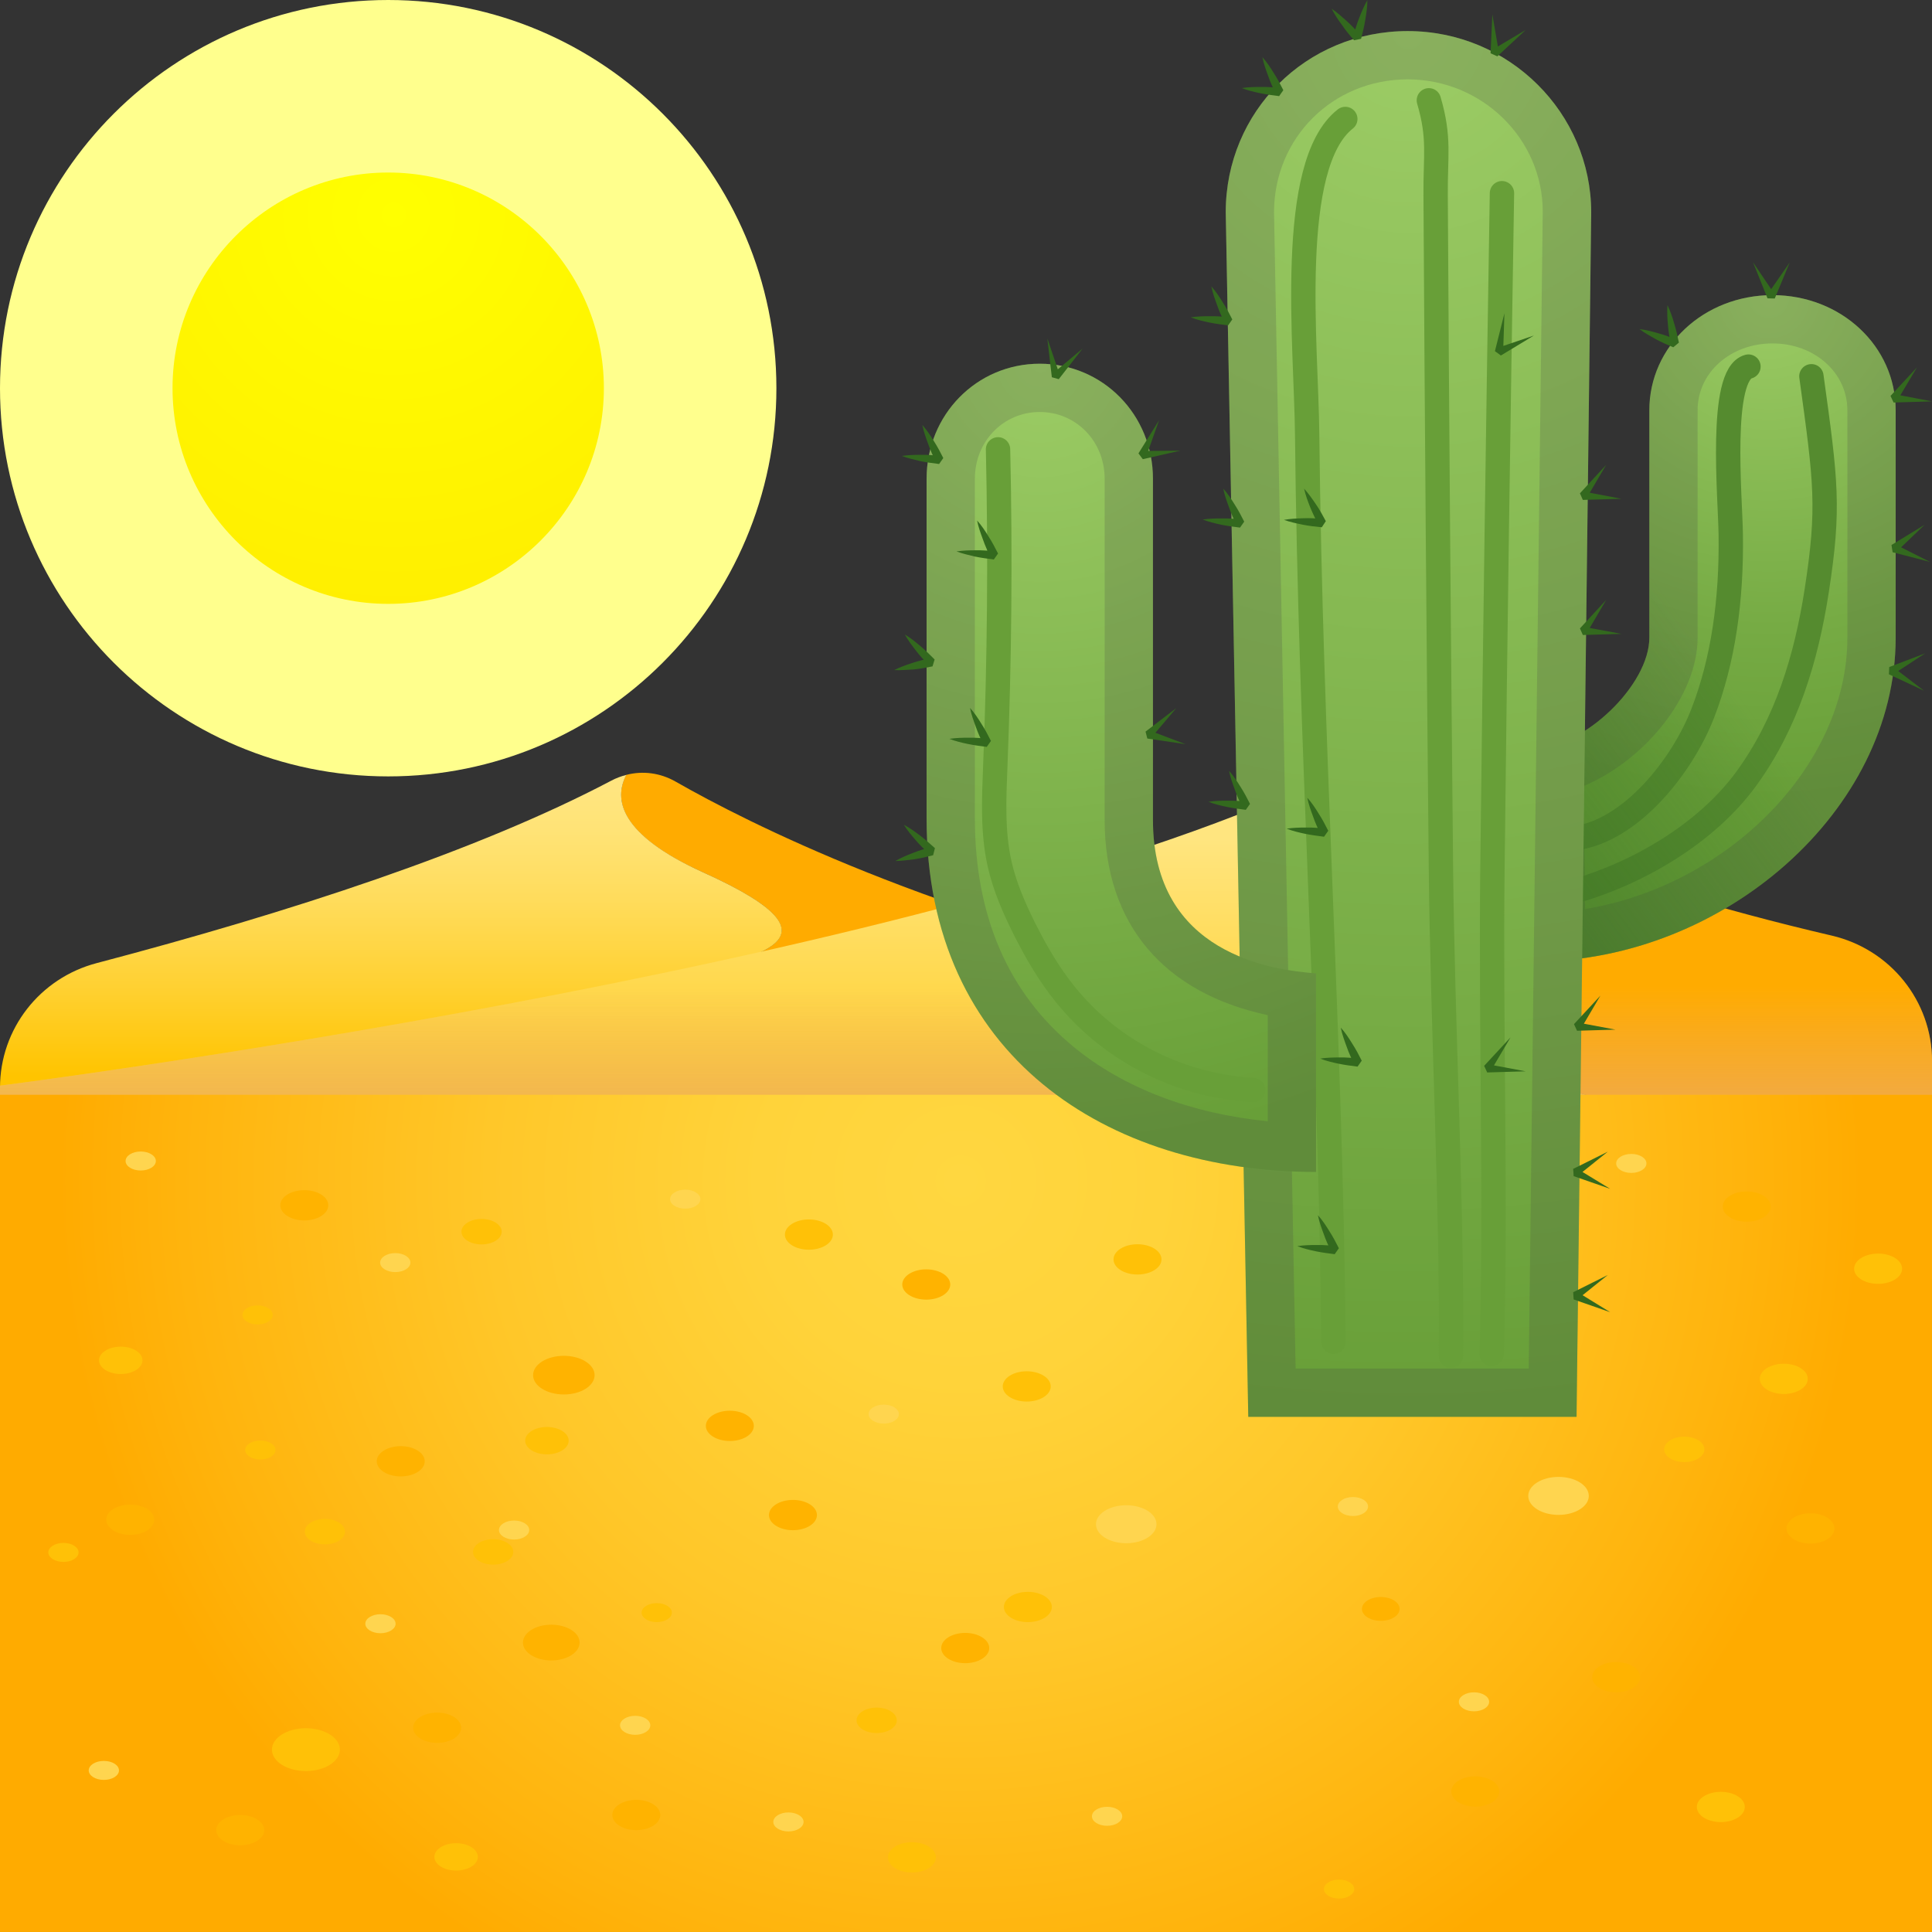 <?xml version="1.0" encoding="UTF-8" standalone="no"?>
<svg
   xmlns:dc="http://purl.org/dc/elements/1.1/"
   xmlns:cc="http://creativecommons.org/ns#"
   xmlns:rdf="http://www.w3.org/1999/02/22-rdf-syntax-ns#"
   xmlns:svg="http://www.w3.org/2000/svg"
   xmlns="http://www.w3.org/2000/svg"
   xmlns:xlink="http://www.w3.org/1999/xlink"
   xmlns:sodipodi="http://sodipodi.sourceforge.net/DTD/sodipodi-0.dtd"
   xmlns:inkscape="http://www.inkscape.org/namespaces/inkscape"
   width="86.294mm"
   height="86.294mm"
   version="1.1"
   id="svg335"
   sodipodi:docname="desert.svg"
   inkscape:version="1.0.2-2 (e86c870879, 2021-01-15)">
  <rect width="100%" height="100%" fill="#333333" stroke="none"/>
  <defs
     id="defs339">
    <linearGradient
       id="SVGID_3_"
       gradientUnits="userSpaceOnUse"
       x1="64"
       x2="64"
       y1="75.801"
       y2="62.421"
       gradientTransform="matrix(2.718,0,0,2.718,-10.872,-10.872)">
      <stop
         offset="0"
         style="stop-color:#ECAA63"
         id="stop38" />
      <stop
         offset="0.788"
         style="stop-color:#ECAA63;stop-opacity:0"
         id="stop40" />
    </linearGradient>
    <radialGradient
       id="SVGID_4_"
       cx="63.667"
       cy="77.333"
       gradientUnits="userSpaceOnUse"
       r="75.425"
       gradientTransform="matrix(2.718,0,0,2.718,-10.872,-10.872)">
      <stop
         offset="0"
         style="stop-color:#FFD740"
         id="stop49" />
      <stop
         offset="0.166"
         style="stop-color:#FFD33A"
         id="stop51" />
      <stop
         offset="0.389"
         style="stop-color:#FFC729"
         id="stop53" />
      <stop
         offset="0.642"
         style="stop-color:#FFB40D"
         id="stop55" />
      <stop
         offset="0.743"
         style="stop-color:#FFAB00"
         id="stop57" />
      <stop
         offset="1"
         style="stop-color:#FFAB00"
         id="stop59" />
    </radialGradient>
    <radialGradient
       id="SVGID_5_"
       cx="22.261"
       cy="13.965"
       gradientUnits="userSpaceOnUse"
       r="23.943"
       gradientTransform="matrix(3.641,0,0,3.641,-14.563,-14.563)">
      <stop
         offset="0"
         style="stop-color:#FFFF00"
         id="stop186" />
      <stop
         offset="1"
         style="stop-color:#FFEA00"
         id="stop188" />
    </radialGradient>
  </defs>
  <sodipodi:namedview
     pagecolor="#ffffff"
     bordercolor="#666666"
     borderopacity="1"
     objecttolerance="10"
     gridtolerance="10"
     guidetolerance="10"
     inkscape:pageopacity="0"
     inkscape:pageshadow="2"
     inkscape:window-width="1920"
     inkscape:window-height="1017"
     id="namedview337"
     showgrid="false"
     units="mm"
     inkscape:zoom="1.1739077"
     inkscape:cx="-111.03585"
     inkscape:cy="22.62817"
     inkscape:window-x="-8"
     inkscape:window-y="-8"
     inkscape:window-maximized="1"
     inkscape:current-layer="svg335"
     inkscape:document-rotation="0" />
  <g
     id="g19"
     transform="matrix(2.718,0,0,2.718,-10.872,-10.872)">
    <path
       d="M 45.97,52.55 C 45.01,52 43.92,51.86 42.89,52.13 c -0.78,1.52 -0.43,3.71 4.79,6.06 9.69,4.37 2.44,5.14 -0.75,6.55 -3.19,1.41 -8.12,4.37 -1.25,5.64 6.03,1.11 26.65,0.05 34.31,-1.75 v -3.75 c -18,-3.9 -29.63,-9.82 -34.02,-12.33 z"
       style="fill:#ffab00"
       id="path2" />
    <linearGradient
       id="SVGID_1_"
       gradientUnits="userSpaceOnUse"
       x1="42"
       x2="42"
       y1="53.068"
       y2="75.801">
      <stop
         offset="0"
         style="stop-color:#FFE57F"
         id="stop4" />
      <stop
         offset="0.111"
         style="stop-color:#FFE376"
         id="stop6" />
      <stop
         offset="0.296"
         style="stop-color:#FFDC5C"
         id="stop8" />
      <stop
         offset="0.532"
         style="stop-color:#FFD133"
         id="stop10" />
      <stop
         offset="0.78"
         style="stop-color:#FFC400"
         id="stop12" />
      <stop
         offset="1"
         style="stop-color:#FFC400"
         id="stop14" />
    </linearGradient>
    <path
       d="m 45.69,70.38 c -6.88,-1.27 -1.94,-4.23 1.25,-5.64 3.19,-1.41 10.44,-2.18 0.75,-6.55 -5.22,-2.36 -5.58,-4.55 -4.79,-6.06 -0.32,0.08 -0.64,0.2 -0.94,0.36 C 33.67,56.86 21.97,60.67 10,63.82 6.47,64.75 4,67.91 4,71.56 v 15.88 h 76 v -18.8 c -7.66,1.8 -28.28,2.86 -34.31,1.74 z"
       style="fill:url(#SVGID_1_)"
       id="path17" />
  </g>
  <g
     id="g36"
     transform="matrix(2.718,0,0,2.718,-10.872,-10.872)">
    <path
       d="m 91.69,57.5 c 9.69,3.88 2.44,4.56 -0.75,5.81 -3.19,1.25 -8.12,3.87 -1.25,5 6.03,0.99 26.65,9.29 34.31,7.69 v -6.09 c 0,-3.74 -2.59,-6.95 -6.23,-7.8 -14.48,-3.37 -23.94,-7.66 -27.8,-9.62 -0.96,-0.49 -2.05,-0.61 -3.08,-0.38 -0.78,1.35 -0.43,3.3 4.8,5.39 z"
       style="fill:#ffab00"
       id="path25" />
    <linearGradient
       id="SVGID_2_"
       gradientUnits="userSpaceOnUse"
       x1="64"
       x2="64"
       y1="56.131"
       y2="80.325">
      <stop
         offset="0"
         style="stop-color:#FFE57F"
         id="stop27" />
      <stop
         offset="0.503"
         style="stop-color:#FFD43D"
         id="stop29" />
      <stop
         offset="1"
         style="stop-color:#FFC400"
         id="stop31" />
    </linearGradient>
    <path
       d="m 89.69,68.31 c -6.88,-1.12 -1.94,-3.75 1.25,-5 3.19,-1.25 10.44,-1.94 0.75,-5.81 -5.22,-2.09 -5.58,-4.03 -4.79,-5.38 -0.32,0.07 -0.64,0.18 -0.94,0.32 C 60.77,64.22 4,71.43 4,71.43 v 12 H 124 V 76 c -7.66,1.6 -28.28,-6.7 -34.31,-7.69 z"
       style="fill:url(#SVGID_2_)"
       id="path34" />
  </g>
  <path
     d="m 309.217,157.938 c -39.355,-9.159 -65.067,-20.819 -75.558,-26.146 -2.609,-1.332 -5.572,-1.658 -8.371,-1.033 -0.87,0.19 -1.739,0.489 -2.555,0.87 C 154.296,163.672 0,183.269 0,183.269 v 32.615 h 326.149 v -20.194 -16.552 c 0,-10.165 -7.039,-18.889 -16.933,-21.2 z"
     style="fill:url(#SVGID_3_);stroke-width:2.718"
     id="path43" />
  <rect
     height="141.331"
     style="fill:url(#SVGID_4_);stroke-width:2.718"
     width="326.149"
     x="0"
     y="184.818"
     id="rect62" />
  <g
     id="g180"
     transform="matrix(2.718,0,0,2.718,-10.872,-10.872)">
    <ellipse
       cx="22.9"
       cy="78.86"
       rx="1.49"
       ry="0.94"
       style="fill:#ffb300"
       id="ellipse64" />
    <ellipse
       cx="12.09"
       cy="98.39"
       rx="1.49"
       ry="0.94"
       style="fill:#ffb300"
       id="ellipse66" />
    <ellipse
       cx="49.33"
       cy="92.56"
       rx="1.49"
       ry="0.94"
       style="fill:#ffb300"
       id="ellipse68" />
    <ellipse
       cx="28.55"
       cy="82.42"
       rx="0.94"
       ry="0.59"
       style="fill:#ffd54f"
       id="ellipse70" />
    <ellipse
       cx="46.56"
       cy="78.48"
       rx="0.94"
       ry="0.59"
       style="fill:#ffd54f"
       id="ellipse72" />
    <ellipse
       cx="54.24"
       cy="80.68"
       rx="1.49"
       ry="0.94"
       style="fill:#ffc107"
       id="ellipse74" />
    <ellipse
       cx="74.65"
       cy="82.22"
       rx="1.49"
       ry="0.94"
       style="fill:#ffc107"
       id="ellipse76" />
    <ellipse
       cx="12.74"
       cy="76.11"
       rx="0.94"
       ry="0.59"
       style="fill:#ffd54f"
       id="ellipse78" />
    <ellipse
       cx="11.5"
       cy="88.49"
       rx="1.35"
       ry="0.85"
       style="fill:#ffc107"
       id="ellipse80" />
    <ellipse
       cx="20.17"
       cy="94.06"
       rx="0.94"
       ry="0.59"
       style="fill:#ffc107"
       id="ellipse82" />
    <ellipse
       cx="33.91"
       cy="80.5"
       rx="1.25"
       ry="0.79"
       style="fill:#ffc107"
       id="ellipse84" />
    <ellipse
       cx="84.49"
       cy="77.08"
       rx="1.25"
       ry="0.79"
       style="fill:#ffc107"
       id="ellipse86" />
    <ellipse
       cx="28.89"
       cy="94.76"
       rx="1.49"
       ry="0.94"
       style="fill:#ffb300"
       id="ellipse88" />
    <ellipse
       cx="53.25"
       cy="98.1"
       rx="1.49"
       ry="0.94"
       style="fill:#ffb300"
       id="ellipse90" />
    <ellipse
       cx="63.95"
       cy="106.36"
       rx="1.49"
       ry="0.94"
       style="fill:#ffb300"
       id="ellipse92" />
    <ellipse
       cx="58.89"
       cy="91.83"
       rx="0.94"
       ry="0.59"
       style="fill:#ffd54f"
       id="ellipse94" />
    <ellipse
       cx="39.02"
       cy="89.41"
       rx="1.91"
       ry="1.2"
       style="fill:#ffb300"
       id="ellipse96" />
    <ellipse
       cx="67.77"
       cy="90.11"
       rx="1.49"
       ry="0.94"
       style="fill:#ffc107"
       id="ellipse98" />
    <ellipse
       cx="67.84"
       cy="103.81"
       rx="1.49"
       ry="0.94"
       style="fill:#ffc107"
       id="ellipse100" />
    <ellipse
       cx="72.76"
       cy="116.81"
       rx="0.94"
       ry="0.59"
       style="fill:#ffd54f"
       id="ellipse102" />
    <ellipse
       cx="37.97"
       cy="93.48"
       rx="1.35"
       ry="0.85"
       style="fill:#ffc107"
       id="ellipse104" />
    <ellipse
       cx="44.79"
       cy="104.16"
       rx="0.94"
       ry="0.59"
       style="fill:#ffc107"
       id="ellipse106" />
    <ellipse
       cx="24.18"
       cy="99.13"
       rx="1.25"
       ry="0.79"
       style="fill:#ffc107"
       id="ellipse108" />
    <ellipse
       cx="58.45"
       cy="110.85"
       rx="1.25"
       ry="0.79"
       style="fill:#ffc107"
       id="ellipse110" />
    <ellipse
       cx="31.15"
       cy="111.31"
       rx="1.49"
       ry="0.94"
       style="fill:#ffb300"
       id="ellipse112" />
    <ellipse
       cx="43.52"
       cy="116.73"
       rx="1.49"
       ry="0.94"
       style="fill:#ffb300"
       id="ellipse114" />
    <ellipse
       cx="35.93"
       cy="99.03"
       rx="0.94"
       ry="0.59"
       style="fill:#ffd54f"
       id="ellipse116" />
    <ellipse
       cx="43.45"
       cy="111.16"
       rx="0.94"
       ry="0.59"
       style="fill:#ffd54f"
       id="ellipse118" />
    <ellipse
       cx="52.97"
       cy="117.16"
       rx="0.94"
       ry="0.59"
       style="fill:#ffd54f"
       id="ellipse120" />
    <ellipse
       cx="38.24"
       cy="106.02"
       rx="1.76"
       ry="1.11"
       style="fill:#ffb300"
       id="ellipse122" />
    <ellipse
       cx="60.64"
       cy="119.36"
       rx="1.49"
       ry="0.94"
       style="fill:#ffc107"
       id="ellipse124" />
    <ellipse
       cx="27.63"
       cy="104.85"
       rx="0.94"
       ry="0.59"
       style="fill:#ffd54f"
       id="ellipse126" />
    <ellipse
       cx="23"
       cy="112.67"
       rx="2.11"
       ry="1.33"
       style="fill:#ffc107"
       id="ellipse128" />
    <ellipse
       cx="7.94"
       cy="100.42"
       rx="0.94"
       ry="0.59"
       style="fill:#ffc107"
       id="ellipse130" />
    <ellipse
       cx="34.63"
       cy="100.39"
       rx="1.25"
       ry="0.79"
       style="fill:#ffc107"
       id="ellipse132" />
    <ellipse
       cx="18.92"
       cy="117.67"
       rx="1.49"
       ry="0.94"
       style="fill:#ffb300"
       id="ellipse134" />
    <ellipse
       cx="10.45"
       cy="113.96"
       rx="0.94"
       ry="0.59"
       style="fill:#ffd54f"
       id="ellipse136" />
    <ellipse
       cx="32.33"
       cy="119.33"
       rx="1.35"
       ry="0.85"
       style="fill:#ffc107"
       id="ellipse138" />
    <ellipse
       cx="20"
       cy="85.67"
       rx="0.94"
       ry="0.59"
       style="fill:#ffc107"
       id="ellipse140" />
    <ellipse
       cx="93.03"
       cy="76.41"
       rx="1.49"
       ry="0.94"
       style="fill:#ffb300"
       id="ellipse142" />
    <ellipse
       cx="61.53"
       cy="83.78"
       rx="1.49"
       ry="0.94"
       style="fill:#ffb300"
       id="ellipse144" />
    <ellipse
       cx="112.49"
       cy="78.94"
       rx="1.49"
       ry="0.94"
       style="fill:#ffb300"
       id="ellipse146" />
    <ellipse
       cx="105.32"
       cy="76.26"
       rx="0.94"
       ry="0.59"
       style="fill:#ffd54f"
       id="ellipse148" />
    <ellipse
       cx="120.65"
       cy="82.8"
       rx="1.49"
       ry="0.94"
       style="fill:#ffc107"
       id="ellipse150" />
    <ellipse
       cx="88.27"
       cy="82.32"
       rx="1.35"
       ry="0.85"
       style="fill:#ffc107"
       id="ellipse152" />
    <ellipse
       cx="96.95"
       cy="87.89"
       rx="0.94"
       ry="0.59"
       style="fill:#ffc107"
       id="ellipse154" />
    <ellipse
       cx="108.61"
       cy="94.02"
       rx="1.25"
       ry="0.79"
       style="fill:#ffc107"
       id="ellipse156" />
    <ellipse
       cx="116.45"
       cy="98.93"
       rx="1.49"
       ry="0.94"
       style="fill:#ffb300"
       id="ellipse158" />
    <ellipse
       cx="95.63"
       cy="115.27"
       rx="1.49"
       ry="0.94"
       style="fill:#ffb300"
       id="ellipse160" />
    <ellipse
       cx="104.38"
       cy="108.17"
       rx="1.49"
       ry="0.94"
       style="fill:#ffb300"
       id="ellipse162" />
    <ellipse
       cx="88.03"
       cy="97.57"
       rx="0.94"
       ry="0.59"
       style="fill:#ffd54f"
       id="ellipse164" />
    <ellipse
       cx="95.55"
       cy="109.7"
       rx="0.94"
       ry="0.59"
       style="fill:#ffd54f"
       id="ellipse166" />
    <ellipse
       cx="100.8"
       cy="96.91"
       rx="1.88"
       ry="1.18"
       style="fill:#ffd54f"
       id="ellipse168" />
    <ellipse
       cx="73.95"
       cy="98.67"
       rx="1.88"
       ry="1.18"
       style="fill:#ffd54f"
       id="ellipse170" />
    <ellipse
       cx="89.76"
       cy="103.93"
       rx="1.17"
       ry="0.74"
       style="fill:#ffb300"
       id="ellipse172" />
    <ellipse
       cx="114.79"
       cy="89.64"
       rx="1.49"
       ry="0.94"
       style="fill:#ffc107"
       id="ellipse174" />
    <ellipse
       cx="110.88"
       cy="116.23"
       rx="1.49"
       ry="0.94"
       style="fill:#ffc107"
       id="ellipse176" />
    <ellipse
       cx="87.17"
       cy="121.33"
       rx="0.94"
       ry="0.59"
       style="fill:#ffc107"
       id="ellipse178" />
  </g>
  <path
     d="m 65.534,116.504 c -28.107,0 -50.971,-22.864 -50.971,-50.971 0,-28.107 22.864,-50.971 50.971,-50.971 28.107,0 50.971,22.864 50.971,50.971 0,28.107 -22.864,50.971 -50.971,50.971 z"
     style="fill:url(#SVGID_5_);stroke-width:3.641"
     id="path191" />
  <path
     d="m 65.534,29.126 c 20.061,0 36.408,16.347 36.408,36.408 0,20.061 -16.347,36.408 -36.408,36.408 -20.061,0 -36.408,-16.347 -36.408,-36.408 0,-20.061 16.347,-36.408 36.408,-36.408 M 65.534,0 C 29.344,0 0,29.344 0,65.534 c 0,36.189 29.344,65.534 65.534,65.534 36.189,0 65.534,-29.344 65.534,-65.534 C 131.067,29.344 101.723,0 65.534,0 Z"
     style="fill:#ffff8d;stroke-width:3.641"
     id="path193" />
  <g
     id="g212"
     transform="matrix(2.718,0,0,2.718,-10.872,-10.872)">
    <radialGradient
       id="SVGID_6_"
       cx="113.875"
       cy="22.5"
       gradientUnits="userSpaceOnUse"
       r="38.758">
      <stop
         offset="0"
         style="stop-color:#9CCC65"
         id="stop197" />
      <stop
         offset="7.898902e-03"
         style="stop-color:#9BCB64"
         id="stop199" />
      <stop
         offset="0.528"
         style="stop-color:#76AB44"
         id="stop201" />
      <stop
         offset="0.802"
         style="stop-color:#689F38"
         id="stop203" />
    </radialGradient>
    <path
       d="m 114.09,22.33 c -4.26,0 -7.65,3.17 -7.65,7.15 v 14.13 c 0,2.93 -4.03,6.8 -7.13,6.9 l 0.18,13.21 c 11.53,-0.1 22.25,-9.31 22.25,-20.11 V 29.48 c 0,-3.98 -3.39,-7.15 -7.65,-7.15 z"
       style="fill:url(#SVGID_6_)"
       id="path206" />
    <g
       style="opacity:0.2"
       id="g210">
      <path
         d="m 114.09,25.33 c 2.61,0 4.65,1.82 4.65,4.15 v 14.13 c 0,7.98 -7.45,15.39 -16.29,16.85 l -0.11,-7.63 c 3.77,-1.57 7.1,-5.59 7.1,-9.23 V 29.48 c -0.01,-2.33 2.04,-4.15 4.65,-4.15 m 0,-3 c -4.26,0 -7.65,3.17 -7.65,7.15 v 14.13 c 0,2.93 -4.03,6.8 -7.13,6.9 l 0.18,13.21 c 11.53,-0.1 22.25,-9.31 22.25,-20.11 V 29.48 c 0,-3.98 -3.39,-7.15 -7.65,-7.15 z"
         style="fill:#424242"
         id="path208" />
    </g>
  </g>
  <path
     d="m 295.165,61.887 c -5.001,1.332 -3.071,21.988 -2.99,28.348 0.163,10.98 -1.25,21.173 -4.702,30.114 -3.452,8.969 -12.149,19.895 -21.526,21.145"
     style="fill:none;stroke:#558b2f;stroke-width:4.112;stroke-linecap:round;stroke-linejoin:round;stroke-miterlimit:10"
     id="path214" />
  <path
     d="m 305.792,63.518 c 2.473,17.884 3.071,22.151 0.897,36.203 -1.767,11.442 -5.11,22.423 -11.877,31.718 -6.768,9.295 -18.4,16.063 -29.353,19.134"
     style="fill:none;stroke:#558b2f;stroke-width:4.112;stroke-linecap:round;stroke-linejoin:round;stroke-miterlimit:10"
     id="path216" />
  <polygon
     points="114.23,22.54 113.78,22.53 112.88,20.29 114.23,22.29 113.78,22.29 115.16,20.3 "
     style="fill:#33691e"
     id="polygon218"
     transform="matrix(2.718,0,0,2.718,-10.872,-10.872)" />
  <path
     d="m 276.765,55.554 c 1.114,0.136 2.147,0.408 3.18,0.707 1.033,0.272 2.038,0.679 3.044,1.06 l -0.951,0.788 c -0.19,-1.087 -0.381,-2.147 -0.462,-3.261 -0.109,-1.087 -0.163,-2.201 -0.082,-3.343 0.489,1.033 0.843,2.066 1.142,3.126 0.326,1.06 0.571,2.12 0.788,3.207 l -0.951,0.788 c -0.978,-0.408 -1.984,-0.843 -2.935,-1.359 -0.924,-0.516 -1.875,-1.033 -2.772,-1.712 z"
     style="fill:#33691e;stroke-width:2.718"
     id="path220" />
  <polygon
     points="121.61,29 121.42,28.59 123.06,26.82 121.83,28.89 121.65,28.48 124,28.93 "
     style="fill:#33691e"
     id="polygon222"
     transform="matrix(2.718,0,0,2.718,-10.872,-10.872)" />
  <polygon
     points="121.55,38.3 121.48,37.85 123.53,36.6 121.8,38.26 121.73,37.82 123.87,38.9 "
     style="fill:#33691e"
     id="polygon224"
     transform="matrix(2.718,0,0,2.718,-10.872,-10.872)" />
  <polygon
     points="121.32,45.88 121.34,45.43 123.57,44.58 121.57,45.89 121.59,45.44 123.5,46.9 "
     style="fill:#33691e"
     id="polygon226"
     transform="matrix(2.718,0,0,2.718,-10.872,-10.872)" />
  <g
     style="opacity:0.5"
     id="g235"
     transform="matrix(2.718,0,0,2.718,-10.872,-10.872)">
    <linearGradient
       id="SVGID_7_"
       gradientUnits="userSpaceOnUse"
       x1="94.507"
       x2="109.007"
       y1="53.893"
       y2="43.143">
      <stop
         offset="0"
         style="stop-color:#33691E"
         id="stop228" />
      <stop
         offset="1"
         style="stop-color:#33691E;stop-opacity:0"
         id="stop230" />
    </linearGradient>
    <path
       d="m 114.09,22.33 c -4.26,0 -7.65,3.17 -7.65,7.15 v 14.13 c 0,2.93 -4.03,6.8 -7.13,6.9 l 0.18,13.21 c 11.53,-0.1 22.25,-9.31 22.25,-20.11 V 29.48 c 0,-3.98 -3.39,-7.15 -7.65,-7.15 z"
       style="fill:url(#SVGID_7_)"
       id="path233" />
  </g>
  <g
     id="g252"
     transform="matrix(2.718,0,0,2.718,-10.872,-10.872)">
    <radialGradient
       id="SVGID_8_"
       cx="91.478"
       cy="6.125"
       gradientUnits="userSpaceOnUse"
       r="85.799">
      <stop
         offset="0"
         style="stop-color:#9CCC65"
         id="stop241" />
      <stop
         offset="0.995"
         style="stop-color:#689F38"
         id="stop243" />
    </radialGradient>
    <path
       d="m 91.43,5.93 c -6.32,0 -11.3,5.01 -11.3,11.25 L 81.53,92 h 20.39 l 0.91,-74.82 C 102.82,11.03 97.75,5.93 91.43,5.93 Z"
       style="fill:url(#SVGID_8_)"
       id="path246" />
    <g
       style="opacity:0.2"
       id="g250">
      <path
         d="m 91.43,8.93 c 4.63,0 8.39,3.7 8.39,8.22 L 98.95,89 H 84.47 L 83.13,17.16 c 0.02,-4.62 3.66,-8.23 8.3,-8.23 m 0,-3 c -6.32,0 -11.3,5.01 -11.3,11.25 L 81.53,92 h 20.39 l 0.91,-74.82 C 102.82,11.03 97.75,5.93 91.43,5.93 Z"
         style="fill:#424242"
         id="path248" />
    </g>
  </g>
  <path
     d="m 227.108,20.085 c -9.893,7.746 -6.577,38.35 -6.441,53.244 0.544,52.456 3.914,100.699 4.457,153.181"
     style="fill:none;stroke:#689f38;stroke-width:4.112;stroke-linecap:round;stroke-linejoin:round;stroke-miterlimit:10"
     id="path254" />
  <path
     d="m 241.214,16.933 c 1.875,6.414 1.087,9.295 1.142,16.008 0.217,37.915 0.516,75.83 0.897,113.744 0.272,26.636 1.93,57.647 1.685,82.19"
     style="fill:none;stroke:#689f38;stroke-width:4.112;stroke-linecap:round;stroke-linejoin:round;stroke-miterlimit:10"
     id="path256" />
  <path
     d="m 253.554,32.615 c -0.625,37.915 -1.169,75.83 -1.604,113.744 -0.326,26.636 0.652,57.674 -0.136,82.217"
     style="fill:none;stroke:#689f38;stroke-width:4.112;stroke-linecap:round;stroke-linejoin:round;stroke-miterlimit:10"
     id="path258" />
  <path
     d="m 201.017,53.57 c 1.087,-0.163 2.174,-0.19 3.261,-0.19 1.087,-0.027 2.147,0.082 3.207,0.163 l -0.707,1.006 c -0.489,-0.978 -0.951,-1.984 -1.305,-3.017 -0.381,-1.033 -0.761,-2.066 -0.978,-3.18 0.761,0.843 1.359,1.767 1.93,2.691 0.598,0.924 1.114,1.903 1.604,2.881 l -0.707,1.006 c -1.06,-0.136 -2.12,-0.272 -3.18,-0.489 -1.033,-0.217 -2.093,-0.462 -3.126,-0.87 z"
     style="fill:#33691e;stroke-width:2.718"
     id="path260" />
  <path
     d="m 203.028,87.707 c 1.087,-0.163 2.174,-0.19 3.261,-0.19 1.087,-0.027 2.147,0.082 3.207,0.163 l -0.707,1.006 c -0.489,-0.978 -0.951,-1.984 -1.305,-3.017 -0.381,-1.033 -0.761,-2.066 -0.978,-3.18 0.761,0.843 1.359,1.767 1.93,2.691 0.598,0.924 1.114,1.903 1.604,2.881 l -0.707,1.006 c -1.06,-0.136 -2.12,-0.272 -3.18,-0.489 -1.033,-0.217 -2.093,-0.489 -3.126,-0.87 z"
     style="fill:#33691e;stroke-width:2.718"
     id="path262" />
  <path
     d="m 204.006,135.352 c 1.087,-0.163 2.174,-0.19 3.261,-0.19 1.087,-0.027 2.147,0.082 3.207,0.163 l -0.707,1.006 c -0.489,-0.978 -0.951,-1.984 -1.305,-3.017 -0.381,-1.033 -0.761,-2.066 -0.978,-3.18 0.761,0.843 1.359,1.767 1.93,2.691 0.598,0.924 1.114,1.903 1.604,2.881 l -0.707,1.006 c -1.06,-0.136 -2.12,-0.272 -3.18,-0.489 -1.033,-0.217 -2.093,-0.462 -3.126,-0.87 z"
     style="fill:#33691e;stroke-width:2.718"
     id="path264" />
  <path
     d="m 217.215,139.891 c 1.087,-0.163 2.174,-0.19 3.261,-0.19 1.087,-0.027 2.147,0.082 3.207,0.163 l -0.707,1.006 c -0.489,-0.978 -0.951,-1.984 -1.305,-3.017 -0.381,-1.033 -0.761,-2.066 -0.978,-3.18 0.761,0.843 1.359,1.767 1.93,2.691 0.598,0.924 1.114,1.903 1.604,2.881 l -0.707,1.006 c -1.06,-0.136 -2.12,-0.272 -3.18,-0.489 -1.033,-0.217 -2.093,-0.462 -3.126,-0.87 z"
     style="fill:#33691e;stroke-width:2.718"
     id="path266" />
  <path
     d="m 219.009,210.366 c 1.087,-0.163 2.174,-0.19 3.261,-0.19 1.087,-0.027 2.147,0.082 3.207,0.163 l -0.707,1.006 c -0.489,-0.978 -0.951,-1.984 -1.305,-3.017 -0.381,-1.033 -0.761,-2.066 -0.978,-3.18 0.761,0.843 1.359,1.767 1.93,2.691 0.598,0.924 1.114,1.903 1.604,2.881 l -0.707,1.006 c -1.06,-0.136 -2.12,-0.272 -3.18,-0.489 -1.033,-0.217 -2.066,-0.462 -3.126,-0.87 z"
     style="fill:#33691e;stroke-width:2.718"
     id="path268" />
  <path
     d="m 216.753,87.761 c 1.087,-0.19 2.174,-0.245 3.261,-0.272 1.087,-0.054 2.147,0.027 3.234,0.109 l -0.679,1.006 c -0.489,-0.978 -0.978,-1.957 -1.386,-2.963 -0.408,-1.033 -0.788,-2.038 -1.033,-3.153 0.761,0.843 1.386,1.739 2.011,2.664 0.625,0.897 1.142,1.875 1.658,2.827 l -0.679,1.033 c -1.06,-0.109 -2.147,-0.217 -3.207,-0.435 -1.06,-0.217 -2.12,-0.435 -3.18,-0.815 z"
     style="fill:#33691e;stroke-width:2.718"
     id="path270" />
  <path
     d="m 209.632,14.867 c 1.087,-0.163 2.174,-0.19 3.261,-0.19 1.087,-0.027 2.147,0.082 3.207,0.163 l -0.707,1.006 c -0.489,-0.978 -0.951,-1.984 -1.305,-3.017 -0.381,-1.033 -0.761,-2.066 -0.978,-3.18 0.761,0.843 1.359,1.767 1.93,2.691 0.598,0.924 1.114,1.903 1.604,2.881 l -0.707,1.006 c -1.06,-0.136 -2.12,-0.272 -3.18,-0.489 -1.033,-0.217 -2.093,-0.462 -3.126,-0.87 z"
     style="fill:#33691e;stroke-width:2.718"
     id="path272" />
  <path
     d="m 224.798,1.468 c 0.924,0.625 1.739,1.359 2.555,2.093 0.815,0.734 1.549,1.522 2.283,2.337 l -1.196,0.272 c 0.299,-1.06 0.598,-2.093 1.006,-3.126 0.408,-1.033 0.815,-2.038 1.386,-3.017 0,1.142 -0.163,2.229 -0.353,3.316 -0.163,1.087 -0.435,2.147 -0.707,3.207 l -1.196,0.245 C 227.869,5.979 227.163,5.137 226.565,4.24 225.913,3.37 225.315,2.473 224.798,1.468 Z"
     style="fill:#33691e;stroke-width:2.718"
     id="path274" />
  <polygon
     points="97,7.5 96.58,7.31 96.69,4.89 97.1,7.28 96.69,7.09 98.76,5.86 "
     style="fill:#33691e"
     id="polygon276"
     transform="matrix(2.718,0,0,2.718,-10.872,-10.872)" />
  <polygon
     points="102.31,35.05 102.13,34.64 103.76,32.87 102.54,34.94 102.35,34.53 104.71,34.98 "
     style="fill:#33691e"
     id="polygon278"
     transform="matrix(2.718,0,0,2.718,-10.872,-10.872)" />
  <polygon
     points="96.37,70.61 96.18,70.2 97.82,68.43 96.59,70.51 96.41,70.1 98.76,70.54 "
     style="fill:#33691e"
     id="polygon280"
     transform="matrix(2.718,0,0,2.718,-10.872,-10.872)" />
  <polygon
     points="101.95,68.02 101.76,67.61 103.4,65.84 102.18,67.91 101.99,67.51 104.34,67.95 "
     style="fill:#33691e"
     id="polygon282"
     transform="matrix(2.718,0,0,2.718,-10.872,-10.872)" />
  <polygon
     points="101.74,77.05 101.71,76.6 103.86,75.53 101.99,77.03 101.96,76.59 104.01,77.84 "
     style="fill:#33691e"
     id="polygon284"
     transform="matrix(2.718,0,0,2.718,-10.872,-10.872)" />
  <polygon
     points="101.74,84.71 101.71,84.26 103.86,83.19 101.99,84.69 101.96,84.24 104.01,85.5 "
     style="fill:#33691e"
     id="polygon286"
     transform="matrix(2.718,0,0,2.718,-10.872,-10.872)" />
  <polygon
     points="102.31,43.44 102.13,43.03 103.76,41.26 102.54,43.34 102.35,42.93 104.71,43.37 "
     style="fill:#33691e"
     id="polygon288"
     transform="matrix(2.718,0,0,2.718,-10.872,-10.872)" />
  <polygon
     points="97.22,26.08 96.85,25.81 97.44,23.46 97.36,25.88 97,25.61 99.27,24.84 "
     style="fill:#33691e"
     id="polygon290"
     transform="matrix(2.718,0,0,2.718,-10.872,-10.872)" />
  <g
     id="g298"
     transform="translate(-4,-144)">
    <defs
       id="defs293">
      <path
         id="SVGID_9_"
         d="m 91.43,5.93 c -6.32,0 -11.3,5.01 -11.3,11.25 L 81.53,92 h 20.39 l 0.91,-74.82 C 102.82,11.03 97.75,5.93 91.43,5.93 Z" />
    </defs>
    <clipPath
       id="SVGID_10_">
      <use
         style="overflow:visible"
         xlink:href="#SVGID_9_"
         id="use295"
         x="0"
         y="0"
         width="100%"
         height="100%" />
    </clipPath>
  </g>
  <g
     id="g311"
     transform="matrix(2.718,0,0,2.718,-10.872,-10.872)">
    <radialGradient
       id="SVGID_11_"
       cx="68.625"
       cy="26.625"
       gradientUnits="userSpaceOnUse"
       r="48.84">
      <stop
         offset="0"
         style="stop-color:#9CCC65"
         id="stop300" />
      <stop
         offset="0.995"
         style="stop-color:#689F38"
         id="stop302" />
    </radialGradient>
    <path
       d="M 85.74,64.46 C 83,64.24 75.61,63.26 75.61,54.93 V 33.74 c 0,-3.98 -3.11,-7.15 -7.03,-7.15 -3.92,0 -7.03,3.17 -7.03,7.15 v 21.1 c 0,14.72 11.18,21.95 24.19,21.95 z"
       style="fill:url(#SVGID_11_)"
       id="path305" />
    <g
       style="opacity:0.2"
       id="g309">
      <path
         d="m 68.58,29.59 c 2.26,0 4.03,1.82 4.03,4.15 v 21.19 c 0,6.43 3.65,10.74 10.13,12.12 v 6.59 C 77.98,73.17 73.77,71.57 70.67,69.01 66.61,65.66 64.55,60.88 64.55,54.83 v -21.1 c 0,-2.32 1.77,-4.14 4.03,-4.14 m 0,-3 c -3.92,0 -7.03,3.17 -7.03,7.15 v 21.1 c 0,14.72 11.18,21.95 24.19,21.95 V 64.46 C 83,64.24 75.61,63.26 75.61,54.93 V 33.74 c 0,-3.98 -3.11,-7.15 -7.03,-7.15 z"
         style="fill:#424242"
         id="path307" />
    </g>
  </g>
  <path
     d="m 168.483,75.857 c 0.408,17.802 0.245,35.632 -0.462,53.434 -0.217,5.545 -0.489,11.171 0.734,16.579 0.843,3.751 2.392,7.311 4.104,10.763 1.984,3.968 4.213,7.828 7.012,11.279 3.56,4.403 8.018,8.099 13.046,10.817 5.708,3.098 12.122,4.919 18.618,5.273"
     style="fill:none;stroke:#689f38;stroke-width:4.112;stroke-linecap:round;stroke-linejoin:round;stroke-miterlimit:10"
     id="path313" />
  <path
     d="m 152.23,76.971 c 1.087,-0.163 2.174,-0.19 3.261,-0.19 1.087,-0.027 2.147,0.082 3.207,0.163 l -0.707,1.006 c -0.489,-0.978 -0.951,-1.984 -1.305,-3.017 -0.381,-1.033 -0.761,-2.066 -0.978,-3.18 0.761,0.843 1.359,1.767 1.93,2.691 0.598,0.924 1.114,1.903 1.604,2.881 l -0.707,1.006 c -1.06,-0.136 -2.12,-0.272 -3.18,-0.489 -1.033,-0.245 -2.093,-0.489 -3.126,-0.87 z"
     style="fill:#33691e;stroke-width:2.718"
     id="path315" />
  <polygon
     points="69.76,27.55 69.33,27.43 69.05,25.02 69.83,27.32 69.39,27.2 71.24,25.65 "
     style="fill:#33691e"
     id="polygon317"
     transform="matrix(2.718,0,0,2.718,-10.872,-10.872)" />
  <polygon
     points="74.98,32.52 74.71,32.16 75.99,30.1 75.18,32.38 74.92,32.01 77.31,31.99 "
     style="fill:#33691e"
     id="polygon319"
     transform="matrix(2.718,0,0,2.718,-10.872,-10.872)" />
  <polygon
     points="75.26,49.87 75.15,49.44 77.06,47.98 75.51,49.81 75.39,49.37 77.63,50.22 "
     style="fill:#33691e"
     id="polygon321"
     transform="matrix(2.718,0,0,2.718,-10.872,-10.872)" />
  <path
     d="m 161.471,93.088 c 1.087,-0.163 2.174,-0.19 3.261,-0.19 1.087,-0.027 2.147,0.082 3.207,0.163 l -0.707,1.006 c -0.489,-0.978 -0.951,-1.984 -1.305,-3.017 -0.381,-1.033 -0.761,-2.066 -0.978,-3.18 0.761,0.843 1.359,1.767 1.93,2.691 0.598,0.924 1.114,1.903 1.604,2.881 l -0.707,1.006 c -1.06,-0.136 -2.12,-0.272 -3.18,-0.489 -1.033,-0.245 -2.093,-0.489 -3.126,-0.87 z"
     style="fill:#33691e;stroke-width:2.718"
     id="path323" />
  <path
     d="m 150.953,113.119 c 0.978,-0.489 2.011,-0.87 3.044,-1.196 1.033,-0.353 2.066,-0.598 3.126,-0.815 l -0.353,1.169 c -0.734,-0.788 -1.495,-1.576 -2.147,-2.446 -0.679,-0.87 -1.332,-1.739 -1.875,-2.718 0.978,0.571 1.821,1.277 2.664,1.984 0.843,0.707 1.604,1.468 2.365,2.229 l -0.353,1.169 c -1.06,0.217 -2.12,0.408 -3.18,0.516 -1.114,0.054 -2.174,0.163 -3.289,0.109 z"
     style="fill:#33691e;stroke-width:2.718"
     id="path325" />
  <path
     d="m 160.275,124.725 c 1.087,-0.163 2.174,-0.19 3.261,-0.19 1.087,-0.027 2.147,0.082 3.207,0.163 l -0.707,1.006 c -0.489,-0.978 -0.951,-1.984 -1.305,-3.017 -0.381,-1.033 -0.761,-2.066 -0.978,-3.18 0.761,0.843 1.359,1.767 1.93,2.691 0.598,0.924 1.114,1.903 1.604,2.881 l -0.707,1.006 c -1.06,-0.136 -2.12,-0.272 -3.18,-0.489 -1.033,-0.217 -2.093,-0.462 -3.126,-0.87 z"
     style="fill:#33691e;stroke-width:2.718"
     id="path327" />
  <path
     d="m 151.143,145.354 c 0.951,-0.544 1.957,-0.978 2.963,-1.359 1.006,-0.408 2.038,-0.707 3.071,-1.006 l -0.299,1.196 c -0.788,-0.761 -1.576,-1.495 -2.283,-2.337 -0.707,-0.815 -1.413,-1.658 -2.011,-2.609 1.006,0.516 1.875,1.169 2.745,1.821 0.87,0.652 1.685,1.386 2.5,2.12 l -0.299,1.196 c -1.033,0.272 -2.093,0.516 -3.153,0.679 -1.06,0.136 -2.12,0.272 -3.234,0.299 z"
     style="fill:#33691e;stroke-width:2.718"
     id="path329" />
  <path
     d="m 222.869,178.703 c 1.087,-0.163 2.174,-0.19 3.261,-0.19 1.087,-0.027 2.147,0.082 3.207,0.163 l -0.707,1.006 c -0.489,-0.978 -0.951,-1.984 -1.305,-3.017 -0.381,-1.033 -0.761,-2.066 -0.978,-3.18 0.761,0.843 1.359,1.767 1.93,2.691 0.598,0.924 1.114,1.903 1.604,2.881 l -0.707,1.006 c -1.06,-0.136 -2.12,-0.272 -3.18,-0.489 -1.033,-0.217 -2.093,-0.462 -3.126,-0.87 z"
     style="fill:#33691e;stroke-width:2.718"
     id="path331" />
</svg>
